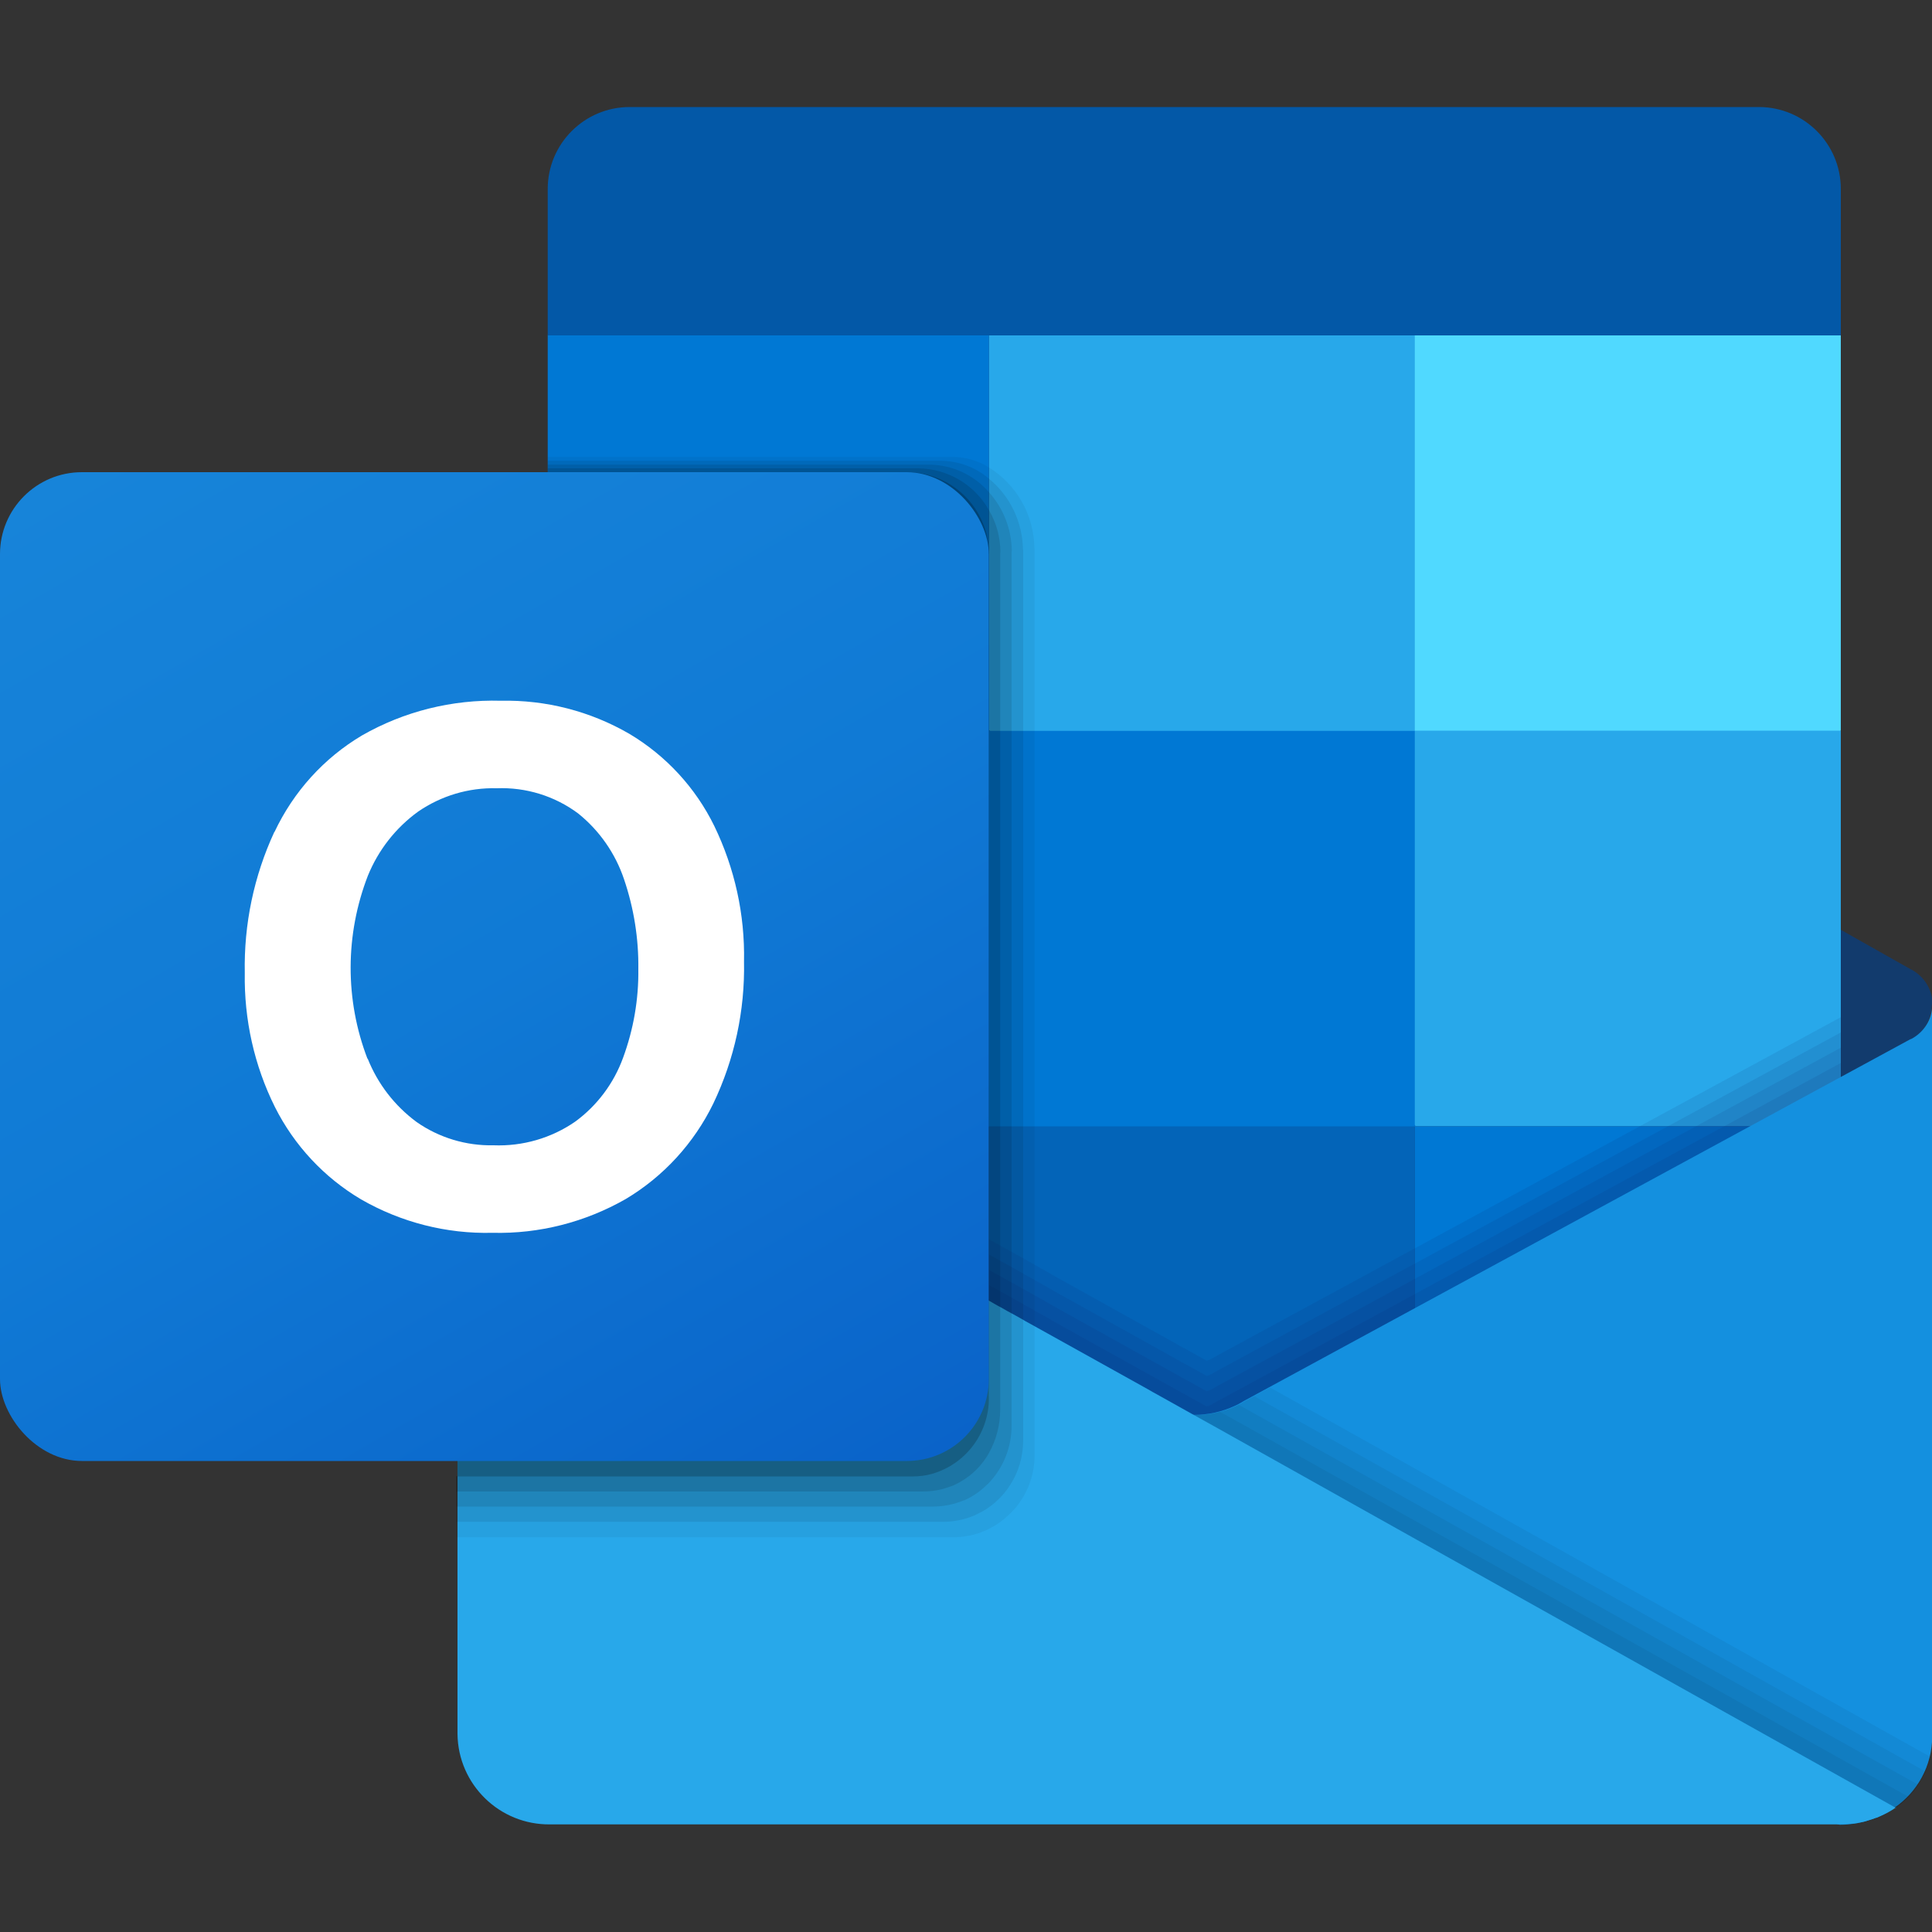 <svg id="a" xmlns="http://www.w3.org/2000/svg" viewBox="0 0 100 100" width="100" height="100">
    <rect x="0" y="0" width="100" height="100" fill="#333333" stroke="none"/>
    <defs>
        <style>
            .d{fill:#0078d4}.k{fill:#28a8ea}.p,.q{isolation:isolate}.q{opacity:.1}.p{opacity:.05}.q{fill:#0a2767}
        </style>
        <linearGradient id="b" x1="8.89" y1="-1245.48" x2="42.3" y2="-1303.35" gradientTransform="matrix(1 0 0 -1 0 -1224.38)" gradientUnits="userSpaceOnUse">
            <stop offset="0" stop-color="#1784d9"/>
            <stop offset=".5" stop-color="#107ad5"/>
            <stop offset="1" stop-color="#0a63c9"/>
        </linearGradient>
    </defs>
    <path d="M99.99 52.02c0 .14-.02.28-.06.41 0 .06-.02.13-.05.19v.02c-.01.06-.03.11-.06.17-.03.08-.07.16-.12.24-.19.35-.48.64-.83.83l-3.65 2.06-.31.18-3.89 2.19-.9.5-16.93 9.58-.33.19-6.45 3.65-.8.45-.79.45-.4.23c-.13.07-.27.15-.42.23-.02 0-.02.02-.04.02-.29.15-.6.27-.92.34-.39.1-.79.15-1.19.15-.74 0-1.47-.16-2.13-.49-.11-.06-.22-.13-.33-.18-.04-.02-.08-.05-.13-.07l-5.05-2.86-.68-.39-.49-.28-.1-.06-.37-.21-.06-.03-.17-.09-.12-.07-.13-.07-.16-.09-.19-.1-.09-.06-.02-.02-.25-.14-.22-.13-.06-.03-.28-.16-14.26-8.06-3-1.7-.9-.5-3.89-2.19-.41-.24-3.55-2.01c-.35-.19-.64-.47-.83-.83-.05-.08-.09-.16-.12-.24l-.17-.78c0-.75.4-1.44 1.05-1.81l.02-.02s.03-.02.05-.02l3.55-2 .42-.24 16.79-9.49 1.09-.61 4.18-2.35.28-.17.06-.03.22-.13.25-.14.02-.02.09-.06.19-.1.16-.09.13-.07.12-.06.17-.09.06-.03.37-.21.1-.06.49-.28.68-.39 5.05-2.85c.16-.09.31-.17.46-.25 1.34-.66 2.9-.66 4.24 0 .16.08.31.17.46.25l8.45 4.77 5.26 2.97 16.79 9.49.31.18 3.65 2.06s.04.02.06.02l.02.02c.65.37 1.06 1.06 1.05 1.81z" fill="#123b6d"/>
    <path class="k" d="M73.23 17.35H51.18v20.48L73.23 58.3h22.05V37.83L73.23 17.35z"/>
    <path d="M73.23 58.3v20.47H51.18l-.39-.33-.06-.05-.07-.07-.14-.12-.27-.23-.02-.02-.35-.3-.09-.08-.04-.03-.04-.04-.46-.39-.09-.09-.06-.06-.04-.03-.09-.08-.24-.2-.47-.39-19.1-15.63-.79-.65V37.8h22.84l.47.44.12.11.35.32.24.22.22.2.37.35.1.09.49.46 19.69 18.28z" fill="#0364b8"/>
    <path fill="#14447d" d="M29.14 58.3h22.05v20.47H29.14z"/>
    <path class="d" d="M73.23 58.3h22.05v20.47H73.23z"/>
    <path fill="#50d9ff" d="M73.23 17.35h22.05v20.47H73.23z"/>
    <path class="d" d="M28.35 17.35h22.84v20.47H28.35zM51.18 37.83h22.05V58.3H51.18z"/>
    <path d="M32.58 5.54h58.46c2.34 0 4.24 1.9 4.24 4.24v7.58H28.35V9.78c0-2.34 1.9-4.24 4.24-4.24z" fill="#0358a7"/>
    <path class="q" d="M95.28 52.65L62.95 70.19l-.15.09c-.05.03-.1.06-.16.08-.06.03-.12.05-.18.07l-1.06-.59-.13-.07c-.06-.03-.13-.06-.19-.1l-.08-.05-6.4-3.56-.52-.3-.43-.24-.94-.53-24.36-13.54v25.4h66.93V52.64z"/>
    <path class="q" d="M95.28 53.44L62.95 70.98l-.15.09c-.05.03-.1.06-.16.08-.06.03-.12.05-.18.07l-1.06-.59-.13-.07c-.06-.03-.13-.06-.19-.1l-.08-.05-6.4-3.56-.52-.3-.43-.24-.94-.53-24.36-13.54v25.4h66.93V53.43z"/>
    <path class="q" d="M95.28 54.23L62.95 71.77l-.15.09c-.05.03-.1.06-.16.08-.06.03-.12.05-.18.07l-1.06-.59-.13-.07c-.06-.03-.13-.06-.19-.1L61 71.2l-6.4-3.56-.52-.3-.43-.24-.94-.53-24.36-13.54v25.4h66.93V54.22z"/>
    <path class="q" d="M95.28 55.02L62.95 72.56l-.15.09c-.05.03-.1.06-.16.08-.06.03-.12.05-.18.07l-1.06-.59-.13-.07c-.06-.03-.13-.06-.19-.1l-.08-.05-6.4-3.56-.52-.3-.43-.24-.94-.53-24.36-13.54v25.4h66.93V55.01z"/>
    <path d="M98.93 53.77l-.04.02h-.01L64.39 72.51c-.15.09-.3.18-.46.25-1.34.63-2.9.63-4.24 0-.16-.08-.31-.16-.46-.25l1.62 11.67 34.38 10.27c1 0 1.98-.3 2.81-.87 1.22-.83 1.96-2.2 1.97-3.68V52.02c0 .73-.42 1.4-1.07 1.75z" fill="#1490df"/>
    <path class="p" d="M65.73 71.82l-1.28.7c-.15.09-.3.18-.46.25-1.34.63-2.9.63-4.24 0-.16-.08-.31-.16-.46-.25l1.62 11.67 34.38 10.27c1 0 1.98-.3 2.81-.87.92-.63 1.57-1.57 1.84-2.64l-34.2-19.13z"/>
    <path class="p" d="M99.67 91.7L64.91 72.26l-.46.25c-.15.09-.3.18-.46.25-1.34.63-2.9.63-4.24 0-.16-.08-.31-.16-.46-.25l1.62 11.67 34.38 10.27c1 0 1.98-.3 2.81-.87.69-.47 1.23-1.13 1.58-1.89z"/>
    <path class="p" d="M99.29 92.38L64.11 72.71l-.11.06c-1.34.63-2.9.63-4.24 0-.16-.08-.31-.16-.46-.25l1.62 11.67L95.3 94.46c1 0 1.98-.3 2.81-.87.47-.33.87-.73 1.19-1.21z"/>
    <path class="p" d="M98.78 93L63.45 73.24l-.18-.09-.14-.08c-1.13.3-2.33.19-3.39-.31-.16-.08-.31-.16-.46-.25l1.62 11.67 34.38 10.27c1 0 1.98-.3 2.81-.87.25-.17.48-.37.69-.58z"/>
    <path class="k" d="M98.14 93.55c-.1.07-.2.14-.31.2s-.21.12-.32.17c-.13.06-.25.12-.38.17h-.02c-.14.05-.28.1-.43.14-.16.06-.32.09-.49.12-.04.01-.07.02-.11.02-.09.02-.17.02-.27.03-.17.02-.34.03-.51.03H28.47c-2.61.03-4.76-2.06-4.79-4.68V52.02l1.09.61h.02s0 .02.02.02l3.55 1.98 6.63 3.69 16.21 9.01.47.27.12.06.35.2.24.13.22.12.37.21.1.06.49.27 5.86 3.26c.15.09.31.18.46.26l1.95 1.09 1.24.69 5.25 2.94 1.41.79 1.41.79.59.33.82.46 25.59 14.32z"/>
    <path class="p" d="M53.55 28.38v46.95c0 .53-.1 1.05-.29 1.54-.11.28-.25.54-.41.79-.19.29-.42.56-.68.79-.13.12-.26.23-.4.33-.25.18-.52.33-.81.46-.52.22-1.08.33-1.65.33H23.62v-3.15h.06V52.03c0-.75.4-1.44 1.05-1.81l.02-.02s.03-.02.05-.02l3.55-2V23.65h20.96c.66 0 1.31.19 1.87.54 1.45.9 2.34 2.48 2.36 4.18z"/>
    <path d="M52.96 28.46v46.08c0 .83-.23 1.64-.68 2.33-.18.29-.41.56-.66.79-.13.13-.28.25-.43.35-.16.12-.34.23-.52.31-.08.05-.16.08-.24.12-.52.22-1.08.33-1.64.33H23.62v-2.36h.06V52.02c0-.75.4-1.44 1.05-1.81l.02-.02s.03-.02.05-.02l3.55-2V23.85h20.37c.9.01 1.78.34 2.46.92 1.11.91 1.75 2.26 1.77 3.69z" style="isolation:isolate" opacity=".08"/>
    <path d="M52.36 28.53v45.22c.01 1.12-.41 2.2-1.18 3.01-.04.04-.08.08-.12.11-.33.33-.73.6-1.16.79h-.02c-.51.21-1.05.32-1.61.32H23.62v-1.57h.06V52.02c0-.75.4-1.44 1.05-1.81l.02-.02s.03-.02.05-.02l3.55-2V24.05h19.78c1.18.02 2.29.54 3.06 1.43.75.84 1.17 1.92 1.18 3.05z" style="isolation:isolate" opacity=".1"/>
    <path d="M51.77 28.6v44.36c0 .79-.2 1.57-.59 2.26-.41.73-1.04 1.3-1.8 1.65-.09.04-.2.08-.3.11-.42.15-.87.22-1.32.22H23.62v-.79h.06V52.02c0-.75.4-1.44 1.05-1.81l.02-.02s.03-.02.05-.02l3.55-2V24.24h19.19c1.52.02 2.91.85 3.65 2.17.39.66.59 1.41.59 2.18z" style="isolation:isolate" opacity=".12"/>
    <path d="M51.18 28.68v43.5c.09 1.89-1.13 3.59-2.95 4.11-.32.09-.66.13-.99.13H23.68V52.03c0-.75.4-1.44 1.05-1.81l.02-.02s.03-.02.05-.02l3.55-2V24.44h18.6c2.34 0 4.24 1.9 4.24 4.24z" style="isolation:isolate" opacity=".2"/>
    <rect y="24.44" width="51.18" height="51.18" rx="4.24" ry="4.24" fill="url(#b)"/>
    <path d="M14.21 43.06c.98-2.08 2.55-3.82 4.52-4.99 2.18-1.25 4.67-1.87 7.19-1.8 2.33-.05 4.63.54 6.65 1.71 1.9 1.13 3.43 2.79 4.4 4.77 1.06 2.19 1.59 4.59 1.54 7.02.05 2.54-.49 5.05-1.59 7.35-1 2.05-2.57 3.77-4.53 4.94-2.1 1.2-4.48 1.81-6.9 1.75-2.38.06-4.73-.54-6.8-1.73-1.91-1.13-3.46-2.79-4.46-4.78-1.07-2.15-1.6-4.53-1.56-6.94-.05-2.52.47-5.01 1.53-7.3zm4.82 11.73c.52 1.31 1.4 2.45 2.54 3.29 1.16.81 2.56 1.23 3.97 1.2 1.51.06 3-.37 4.24-1.23 1.13-.83 1.99-1.98 2.47-3.3.54-1.47.81-3.02.79-4.59.02-1.58-.23-3.15-.74-4.65-.45-1.34-1.28-2.53-2.38-3.41-1.21-.9-2.7-1.36-4.21-1.3-1.45-.04-2.88.39-4.07 1.21-1.16.84-2.06 1.99-2.6 3.32-1.18 3.05-1.19 6.42-.02 9.47z" fill="#fff"/>
</svg>
